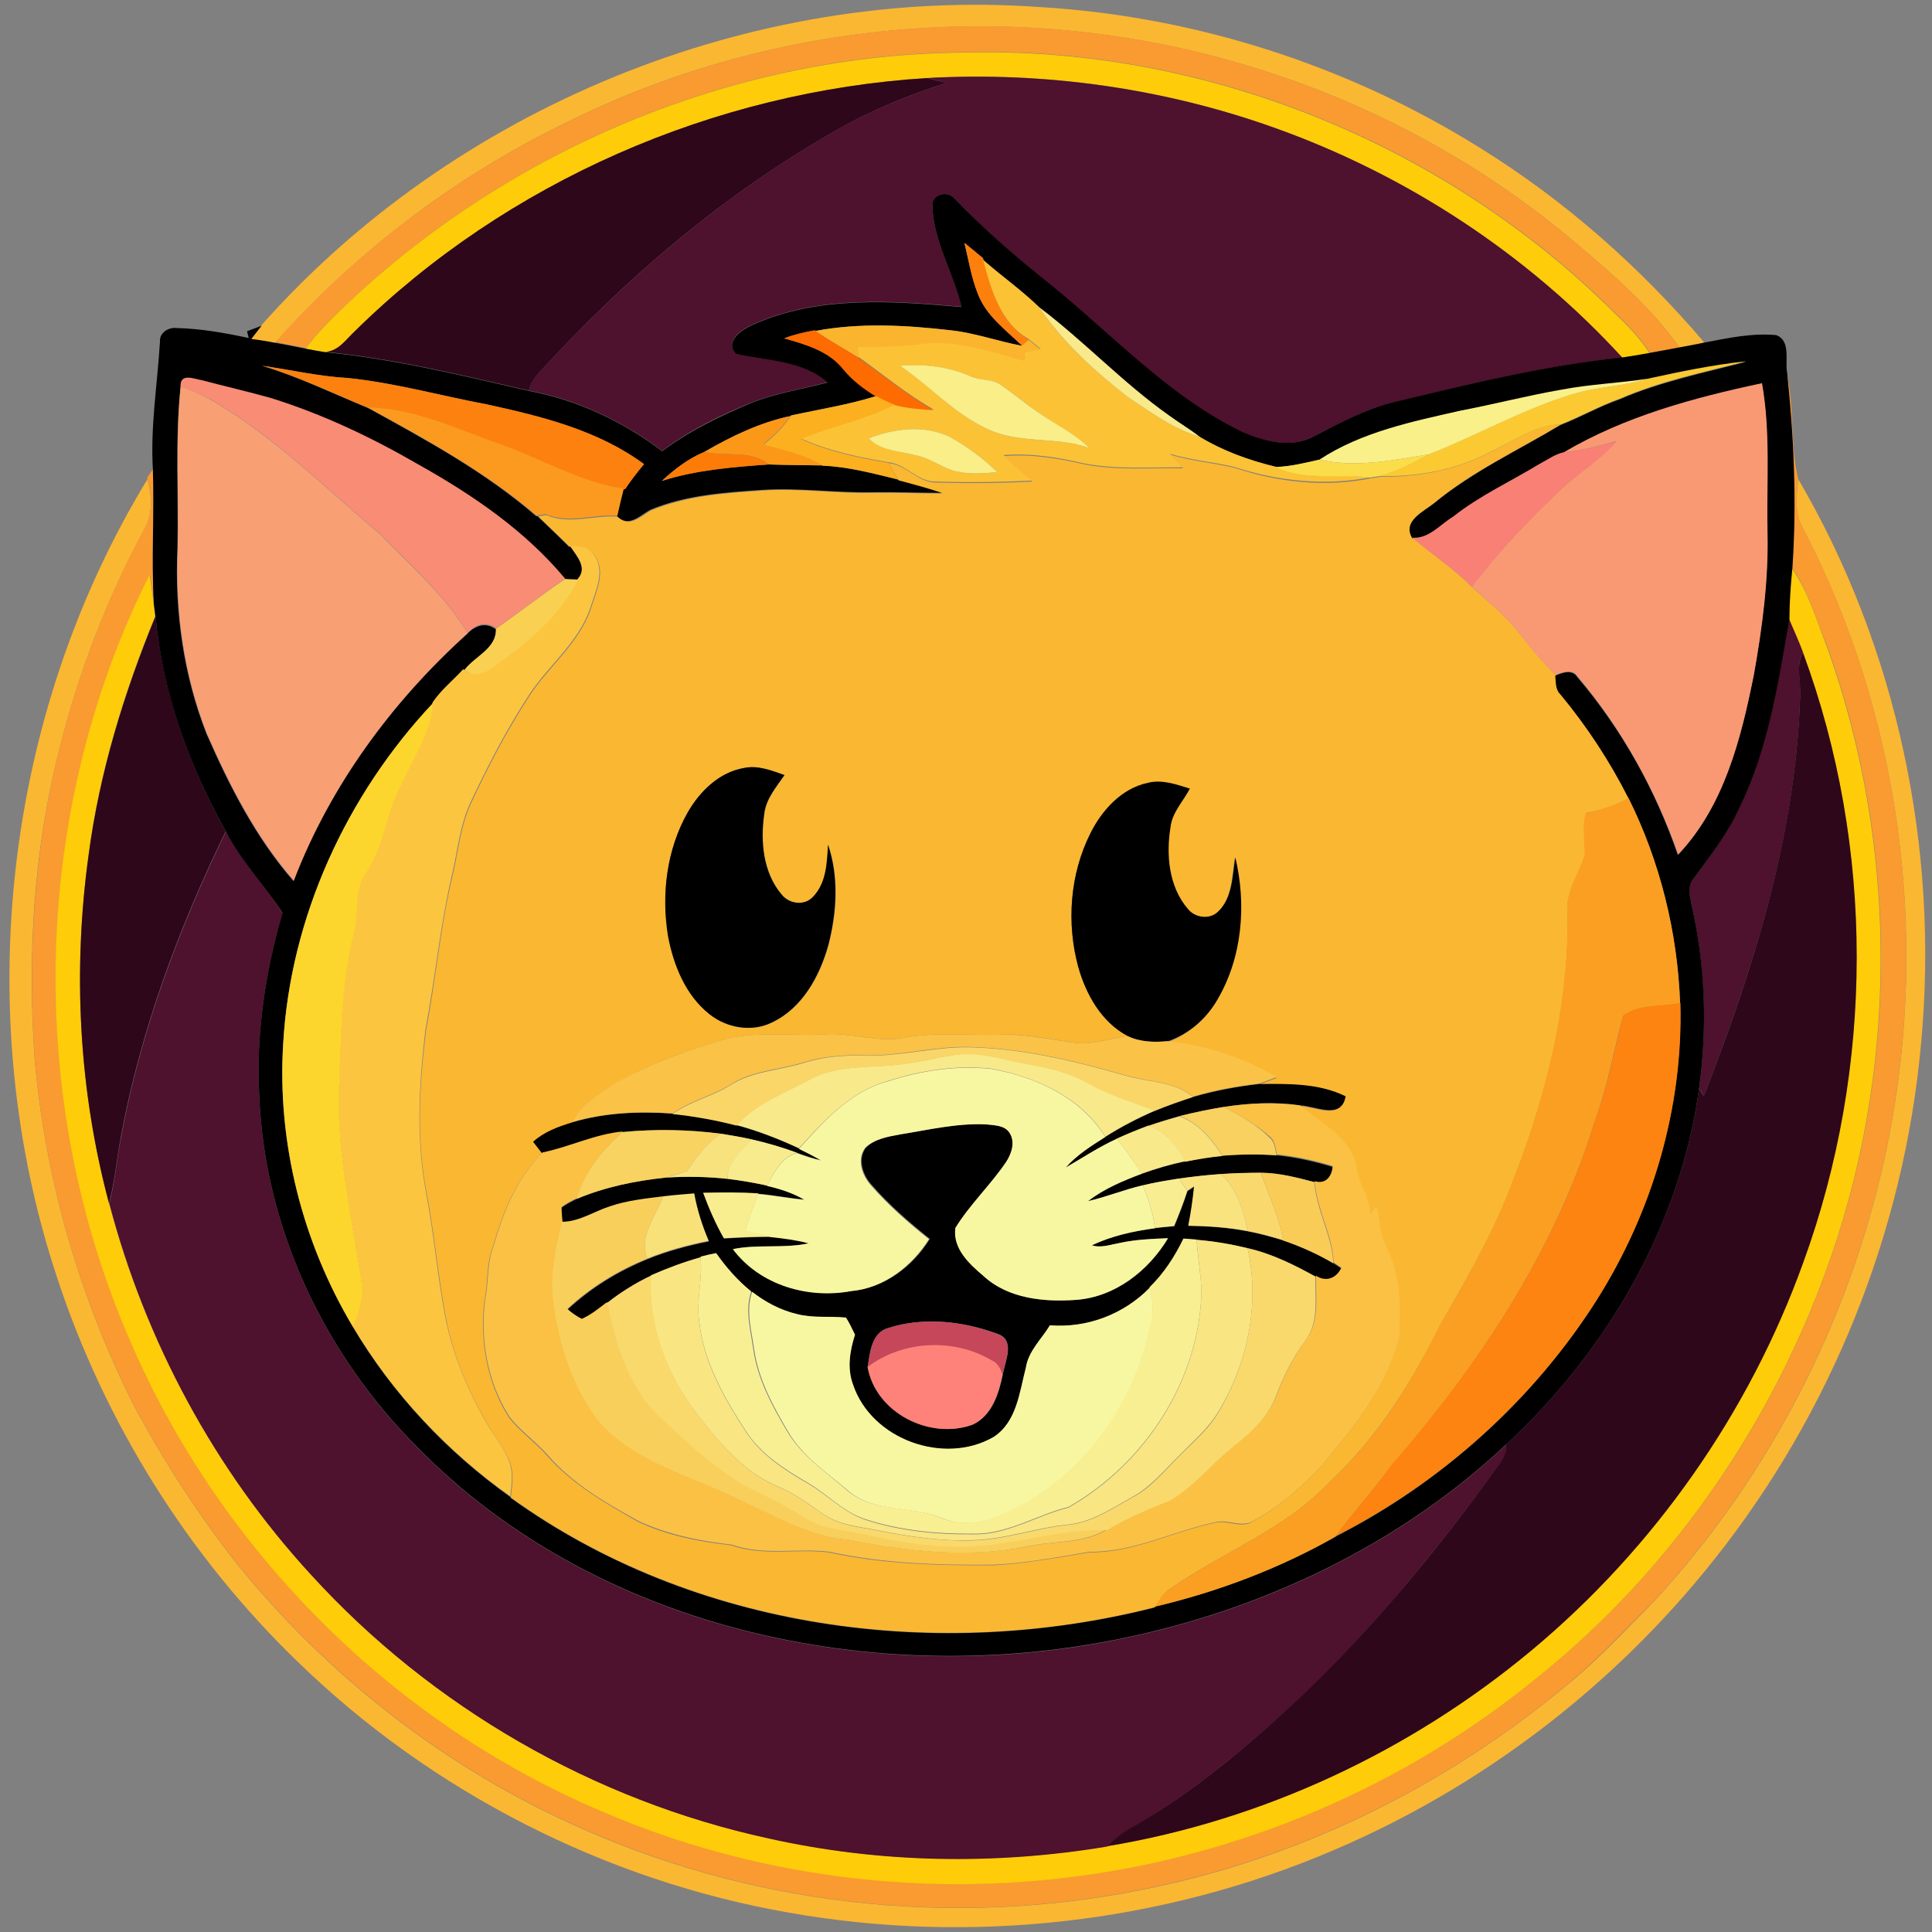 <?xml version="1.0" encoding="utf-8"?>
<!-- Generator: Adobe Illustrator 25.0.0, SVG Export Plug-In . SVG Version: 6.00 Build 0)  -->
<svg version="1.1" id="Layer_1" xmlns="http://www.w3.org/2000/svg" xmlns:xlink="http://www.w3.org/1999/xlink" x="0px" y="0px"
	 viewBox="0 0 599 599" style="enable-background:new 0 0 599 599;" xml:space="preserve">
<rect x="0" y="0" width="599" height="599" fill="#808080" stroke="none"/>
<style type="text/css">
	.st0{fill:#FAB732;}
	.st1{fill:#F99B30;}
	.st2{fill:#FECC08;}
	.st3{fill:#4E112E;}
	.st4{fill:#2F071A;}
	.st5{fill:#FD7F0C;}
	.st6{fill:#FBC235;}
	.st7{fill:#F8E98A;}
	.st8{fill:#FBB42D;}
	.st9{fill:#FE6B00;}
	.st10{fill:#FBC932;}
	.st11{fill:#FD810E;}
	.st12{fill:#F9EE88;}
	.st13{fill:#F88C75;}
	.st14{fill:#F9F089;}
	.st15{fill:#F89F74;}
	.st16{fill:#F89974;}
	.st17{fill:#FCB020;}
	.st18{fill:#FC9A1F;}
	.st19{fill:#FC9818;}
	.st20{fill:#F9EE87;}
	.st21{fill:#F88075;}
	.st22{fill:#FD7C08;}
	.st23{fill:#FBDD4C;}
	.st24{fill:#FBC53F;}
	.st25{fill:#FAD052;}
	.st26{fill:#FCD62D;}
	.st27{fill:#FB9F22;}
	.st28{fill:#FD8410;}
	.st29{fill:#FAC246;}
	.st30{fill:#F9D667;}
	.st31{fill:#F8F7A1;}
	.st32{fill:#FAC144;}
	.st33{fill:#F9D160;}
	.st34{fill:#F9E079;}
	.st35{fill:#F8EA8B;}
	.st36{fill:#F9D362;}
	.st37{fill:#F8E27D;}
	.st38{fill:#F8EB8D;}
	.st39{fill:#F9E37F;}
	.st40{fill:#F9D96E;}
	.st41{fill:#F9CC57;}
	.st42{fill:#F8EE91;}
	.st43{fill:#F9CF5C;}
	.st44{fill:#F9E17A;}
	.st45{fill:#F8ED8F;}
	.st46{fill:#F8EF93;}
	.st47{fill:#F9E581;}
	.st48{fill:#F9D96C;}
	.st49{fill:#C54759;}
	.st50{fill:#FE8279;}
</style>
<g>
	<path class="st0" d="M81,100.9C140.8,33.4,232.7-4.3,322.6,2.2c48.2,2.9,95.6,18.2,136.5,43.8c26.1,16.2,49.4,36.8,69.3,60.2
		c-2.6,0.5-5.1,1-7.7,1.5c-8.9-12.5-20.6-22.6-32.2-32.4c-29.5-25-64.3-43.7-101.3-54.8c-68.9-21-145.6-15-210.2,16.8
		c-34.7,16.6-66.1,40.2-91.7,69c-2.5-0.4-4.9-0.8-7.4-1.2C78.9,103.7,80,102.3,81,100.9z"/>
	<g>
		<path class="st0" d="M462.4,140c7-3.1,13.4-8.4,21.5-8.4c-13.1,7.9-27.2,14.4-39.1,24.2c-3.3,2.7-10.1,5.6-6.8,10.9
			c6,5.2,12.8,9.6,18.4,15.3c4.9,4.6,10.4,8.7,14.5,14.2c3.6,4.6,7.4,9,11.5,13.2c0.2,2-0.1,4.3,1.6,5.8
			c8.2,9.9,15.3,20.7,21.1,32.2c-4.1,2.4-8.7,3.7-13.3,4.7c-1.3,4.2-0.2,8.6-0.4,12.9c-1.6,5.7-5.6,10.7-5.4,16.9
			c0.8,30.2-7.1,60-18.3,87.8c-5.6,14.1-13.2,27.3-20.8,40.4c-8.9,18-19.7,35.5-34.6,49.3c-13.9,14.9-33.7,22-50.1,33.6
			c-1.8,1.3-2.8,3.2-3.9,5l-0.2,0.3c-67.2,17.1-142.8,7-199.7-34l0-0.2c0.4-3.5,1-7.3-0.3-10.7c-1.7-4.5-4.8-8.2-7.2-12.3
			c-6-10.3-10.7-21.6-12.8-33.4c-2.3-12.3-3.4-24.9-5.7-37.2c-3.4-16.8-2.4-34.1-0.3-51.1c3-15.7,4.4-31.8,8.1-47.4
			c1.9-7.8,2.5-16,6-23.3c5.1-10.9,10.6-21.5,17.1-31.6c6-10,16.3-17.3,20-28.7c1.6-5.1,4.7-11.4,1-16.3c-1.6-2.5-4.6-2.7-7.2-2.5
			h-0.4c-3.2-3.2-6.5-6.3-9.8-9.5c0.6-0.1,1.9-0.3,2.5-0.4c7.2,3.1,14.8-0.1,22.2,0.5c3.5,3.6,7-0.1,10.2-1.9
			c10.9-4.6,22.9-5.4,34.6-6.2c11.6-0.8,23.2,1,34.8,0.7c7-0.1,14.1,0.2,21.1,0.2c-4.4-1.5-8.9-2.7-13.5-3.9l-0.2-0.3
			c-1-1.7-2-3.4-3.1-5.2c5.7,0.5,9.3,6.3,15.1,6c9.9,0.3,19.7,0.2,29.5-0.3c-3-2.5-6-5.1-8.7-7.9c8.4-0.7,16.8,0.7,25,2.6
			c10,1.9,20.3,1,30.4,1.2c-1.3-1.4-2.5-2.8-3.8-4.2c6.6,2,13.4,2.5,20,4.1c13.4,4.5,28.1,6,42,3.2c0.8-0.1,2.3-0.4,3.1-0.5
			C439.8,148,451.9,145.6,462.4,140z M213.2,251.9c-6.5,11.5-8.2,25.4-6,38.3c1.6,9.1,5.4,18.3,12.8,24.2c5.3,4.4,13.1,5.7,19.4,2.6
			c9.4-4.4,14.8-14.3,17.5-24c2.6-10.1,3.3-21.1-0.1-31.1c-0.3,5.6-0.5,11.8-4.6,16.1c-2.7,3-7.6,2.2-9.9-0.8
			c-5.7-6.7-6.5-16.3-5.3-24.7c0.5-4.8,3.7-8.4,6.3-12.2c-4-1.4-8.2-3.1-12.5-2.2C223,239.4,217,245.3,213.2,251.9z M338.1,258.3
			c-6.4,12.7-7.5,27.8-3.8,41.5c2.4,8.6,7.2,17.2,15.3,21.4c-5.7,0.7-11.3,3-17.1,2c-7.5-1.1-14.9-2.8-22.5-2.4
			c-9.8,0.3-19.7-0.9-29.4,0.9c-8.4,1.7-16.6-1.7-25-1c-9.7,0.5-19.6-0.9-29.3,1.1c-12.4,3.5-24.8,7.8-36.1,14.4
			c-4.7,3.4-10.2,6.4-12.8,11.8c-4.3,1.4-8.7,2.9-12.1,6c0.7,0.9,2,2.6,2.7,3.5c-7.9,7.9-12.2,18.6-15.2,29.1
			c-2.1,5.3-1.4,11.1-2.6,16.6c-1.5,12.5,0.8,25.7,7.6,36.3c3.4,4.4,8.1,7.6,11.8,11.8c7.7,8.8,18.1,14.8,28.2,20.5
			c9.1,4.3,19,6.2,28.9,7.3c9.8,3.5,20.2,1,30.2,2.2c16.9,3.7,34.3,4.1,51.5,4c9.9-0.6,19.6-2.4,29.3-4c13.8,0.2,26.2-6.6,39.5-9.3
			c3.7-0.6,7.7,1.9,11.1-0.2c8.1-4.6,15.3-10.6,21.5-17.5c10-11.9,20.4-24.5,23.9-40.1c0.4-9.3,0.3-19.3-4.2-27.7
			c-1.9-3.9-2-8.3-2.8-12.4c-0.7,0.7-1.4,1.5-2.1,2.2c0-5.2-3.8-9.3-4.2-14.5c-1.8-9.1-11-13.5-17.6-18.9c4.8,0.1,12.9,4.6,14.2-2.8
			c-8.3-4.1-17.9-3.9-26.9-3.8c2-0.6,3.8-1.4,5.7-2.1c-10.4-5.9-21.9-9.9-33.8-11.1c6.4-2.3,11.8-7,15.2-12.8
			c7.8-13.1,9.1-29.4,5.6-44.2c-0.9,5.8-0.8,12.5-5.3,16.8c-2.6,2.6-7.2,2-9.4-0.8c-5.9-6.8-6.8-16.7-5.4-25.3c0.5-4.7,3.9-8.1,6-12
			c-4.2-1.4-8.6-3-13-1.8C347.8,244.5,341.7,251.2,338.1,258.3z"/>
	</g>
	<path class="st0" d="M45.7,148.6c1.4,5.1,1.8,10.8-1,15.6c-11.5,21.2-20.2,44-26.1,67.3c-8.2,31.8-10.2,64.8-7.8,97.5
		c3.3,36.8,13.8,72.9,30.3,106c9.3,17.5,20.1,34.3,32.4,49.9c27.5,34,62.8,61.8,102.6,80.1c55.3,25.7,118.8,33,178.5,20.8
		c48.4-9.6,93.9-32.1,131.6-63.7c9.5-7.7,17.7-16.7,26.3-25.3c37.1-40,62.6-90.5,73.1-144c12.5-63.6,3.4-131.4-26.6-189
		c-2.8-4.7-2-10.2-1.5-15.3c30.7,52.4,43.8,114.7,38.1,175.1c-5.2,58.1-27.9,114.4-64.2,160c-31.1,39.2-72,70.5-118.1,90.1
		C360.5,596.3,301.1,603,244.6,593c-56.8-9.9-110.5-37.3-151.9-77.4c-34.3-33-60.3-74.6-75.1-119.8C-9.3,314.4,1.2,221.7,45.7,148.6
		z"/>
</g>
<g>
	<path class="st1" d="M177,37.3C241.7,5.5,318.4-0.6,387.2,20.5c37,11.1,71.8,29.8,101.3,54.8c11.6,9.8,23.3,19.9,32.2,32.4
		c-3.1,0.6-6.2,1.1-9.2,1.7c-3-4.8-7-8.8-11.1-12.7c-52.7-52.4-127.1-82.5-201.5-80.5c-69.4,0.5-137.8,28.6-188.6,75.5
		c-5.4,5.1-11.1,10.2-15.5,16.2c-3.1-0.6-6.2-1.2-9.4-1.8C110.9,77.5,142.3,53.9,177,37.3z"/>
	<path class="st1" d="M554,115.8c2.4,10.7,0.9,22,3.5,32.6c-0.5,5.1-1.2,10.6,1.5,15.3c30,57.5,39.1,125.4,26.6,189
		c-10.5,53.5-36,104-73.1,144c-8.7,8.5-16.9,17.6-26.3,25.3c-37.7,31.7-83.3,54.1-131.6,63.7c-59.7,12.3-123.2,4.9-178.5-20.8
		c-39.8-18.3-75.1-46.1-102.6-80.1c-12.3-15.6-23.1-32.3-32.4-49.9c-16.5-33.1-27-69.1-30.3-106c-2.3-32.6-0.3-65.7,7.8-97.5
		c6-23.4,14.6-46.1,26.1-67.3c2.8-4.8,2.4-10.4,1-15.6l-0.1-0.3c0.4-0.7,1.3-2,1.8-2.7c0.4,13.9-0.5,27.7,0.3,41.6
		c-0.4-3-0.8-6-1.2-9c-36.8,73.2-38.8,162.8-6,237.8c27.9,65,81.6,118.5,146.9,145.9c46.2,19.8,97.9,26.5,147.7,19.7
		c51.1-7,100.3-28,140.4-60.5c41-32.5,72.3-76.8,90.3-125.9c23-62.1,23.1-132.2,0.8-194.5c-3.4-8.2-5.8-17-10.9-24.4
		C557,156.1,556.1,135.9,554,115.8z"/>
</g>
<g>
	<path class="st2" d="M110.2,91.8c50.9-47,119.3-75,188.6-75.5c74.4-2,148.8,28.1,201.5,80.5c4.1,3.9,8.1,7.9,11.1,12.7
		c-2.8,0.5-5.6,1-8.4,1.4c-29.5-32.2-67.1-56.8-108.2-71.4c-34.3-12.2-71.1-17.4-107.4-15.3c-65.9,4.1-130.3,32.1-177.4,78.5
		c-2.7,2.5-5,6.2-9.1,6.5c-2.1-0.3-4.1-0.7-6.2-1.1C99.2,102,104.8,96.9,110.2,91.8z"/>
	<path class="st2" d="M555.6,176.3c5.2,7.4,7.6,16.1,10.9,24.4c22.3,62.3,22.2,132.4-0.8,194.5c-18,49-49.3,93.4-90.3,125.9
		c-40.1,32.5-89.3,53.6-140.4,60.5c-49.8,6.8-101.5,0.1-147.7-19.7C122,534.5,68.4,480.9,40.4,415.9c-32.8-75.1-30.8-164.6,6-237.8
		c0.4,3,0.9,6,1.2,9c0.1,1,0.4,3,0.5,4c-9.7,23.7-17.3,48.3-20.6,73.7c-5,36-3.1,73.1,6.3,108.2c11.2,42.7,32.7,82.7,62.6,115.2
		c37.3,41,87.6,70,141.8,81.7c34.4,7.7,70.3,8.3,105,2.5c48.1-8,93.9-29.4,131.4-60.6c38.1-31.7,67.7-73.7,84.4-120.4
		c22-60.5,22.2-128.7-0.1-189.1c-1.3-3.5-2.8-6.9-4.3-10.3C554.7,186.7,555.1,181.5,555.6,176.3z"/>
</g>
<g>
	<path class="st3" d="M287.4,24.2c36.3-2,73.1,3.1,107.4,15.3c41.1,14.6,78.7,39.2,108.2,71.4c-23.4,2.4-46.3,7.9-69.1,13.4
		c-9.5,2-18,6.6-26.6,11c-7,3.8-15.3,1.6-22.2-1.2c-23-11-40.4-30.2-60-46.1C315,79.8,305,71.1,296,61.6c-2.3-2.8-7.3-1.3-6.9,2.6
		c0.4,10.9,6.6,20.4,9,30.9c-21.5-1.9-44.5-3.6-64.7,5.5c-3.4,1.4-8.9,5.1-5.2,9c9.6,2.2,20.5,2,28.4,8.9
		c-7.9,2.1-16.1,3.3-23.8,6.4c-9.7,3.9-19.2,8.6-27.5,14.9c-12.1-9.2-26.3-15.9-41.3-18.7c0.5-2.2,1.7-4.2,3.3-5.7
		c26.9-29.3,57.5-55.5,92.2-75.1c10.7-6.2,22.2-10.7,34-14.6C291.5,25.2,289.4,24.6,287.4,24.2z"/>
	<path class="st3" d="M539.2,250.4c9-18.3,12-38.6,15.5-58.5c1.4,3.4,3,6.8,4.3,10.3c-2.4,4.2-0.4,9.3-0.9,13.8
		c-1.3,42.9-14.4,84.3-29.9,123.9c-0.3-0.7-1-2-1.4-2.6c2.6-18.9,1.8-38.4-2.4-57c-0.5-2.7-1.4-5.7,0.7-7.9
		C530.1,265.3,535.6,258.5,539.2,250.4z"/>
	<path class="st3" d="M37.6,352.3c6.1-32.9,17.9-64.5,32.5-94.6c4.6,9.3,11.9,16.7,17.5,25.4c-5.4,18.5-8.3,37.8-7.2,57.1
		c1.7,40.9,20.5,80.4,49.5,109.1c26.9,27.4,62,46.1,99,55.8c40.4,10.6,83.3,11.1,123.9,1.9c42.2-9.5,82.5-29.3,114.1-59
		c0.4,2.8-1.3,5.1-2.9,7.2c-18.6,25.6-38.8,50.2-61.8,72c-15.9,14.6-32.5,28.6-51.2,39.4c-2.8,1.6-5.4,3.6-7.7,5.9
		c-34.7,5.8-70.6,5.2-105-2.5c-54.2-11.8-104.4-40.7-141.8-81.7c-29.9-32.5-51.4-72.5-62.6-115.2C35.7,366.3,36.2,359.2,37.6,352.3z
		"/>
</g>
<g>
	<path class="st4" d="M110,102.7c47.1-46.4,111.5-74.4,177.4-78.5c2,0.5,4.1,1,6.1,1.5c-11.7,3.8-23.3,8.4-34,14.6
		c-34.7,19.6-65.4,45.8-92.2,75.1c-1.6,1.6-2.8,3.5-3.3,5.7c-20.9-4.8-41.7-9.9-63.1-12C105,108.8,107.3,105.2,110,102.7z"/>
	<path class="st4" d="M48.2,191.1c2.3,23.5,10.3,46.1,21.8,66.6c-14.6,30-26.4,61.7-32.5,94.6c-1.3,6.9-1.9,14-3.7,20.8
		c-9.4-35.2-11.3-72.2-6.3-108.2C30.9,239.4,38.5,214.8,48.2,191.1z"/>
	<path class="st4" d="M558.1,216.1c0.4-4.6-1.5-9.6,0.9-13.8c22.3,60.4,22.1,128.7,0.1,189.1c-16.8,46.7-46.3,88.7-84.4,120.4
		c-37.5,31.2-83.2,52.6-131.4,60.6c2.3-2.3,4.8-4.3,7.7-5.9c18.8-10.7,35.4-24.8,51.2-39.4c23-21.8,43.3-46.3,61.8-72
		c1.6-2.1,3.2-4.4,2.9-7.2c31.3-28.9,54.1-68,59.9-110.6c0.3,0.7,1,2,1.4,2.6C543.7,300.4,556.7,259,558.1,216.1z"/>
</g>
<g>
	<g>
		<path d="M289.1,64.2c-0.5-3.9,4.6-5.4,6.9-2.6c9.1,9.5,19,18.1,29.3,26.3c19.6,15.8,37,35,60,46.1c6.9,2.9,15.2,5.1,22.2,1.2
			c8.5-4.4,17.1-9,26.6-11c22.8-5.5,45.7-11,69.1-13.4c2.8-0.4,5.6-0.9,8.4-1.4c3.1-0.6,6.2-1.1,9.2-1.7c2.6-0.5,5.1-0.9,7.7-1.5
			c7.3-1.4,14.7-3,22.2-2.3c4.7,1.8,2.6,8,3.4,11.8c2.1,20.1,3,40.3,1.6,60.5c-0.5,5.2-0.9,10.4-0.9,15.7
			c-3.5,19.9-6.5,40.2-15.5,58.5c-3.6,8.1-9.1,14.9-14.2,22c-2,2.2-1.2,5.3-0.7,7.9c4.3,18.6,5,38.1,2.4,57
			c-5.8,42.6-28.6,81.7-59.9,110.6c-31.6,29.7-71.9,49.5-114.1,59c-40.7,9.2-83.6,8.7-123.9-1.9c-37-9.7-72.1-28.4-99-55.8
			c-29-28.7-47.8-68.1-49.5-109.1c-1.1-19.3,1.8-38.6,7.2-57.1C82,274.5,74.7,267,70,257.7c-11.5-20.5-19.6-43.1-21.8-66.6
			c-0.1-1-0.4-3-0.5-4c-0.8-13.8,0.2-27.7-0.3-41.6c-0.8-13.3,1.4-26.4,2.2-39.6c-0.2-2.8,2.7-4.5,5.2-4.2
			c7.5,0.2,14.9,1.5,22.3,3.1l-0.5-2.1c1.5-0.6,3-1.1,4.5-1.7c-1.1,1.4-2.1,2.7-3.2,4.1c2.5,0.3,5,0.7,7.4,1.2
			c3.1,0.5,6.3,1.2,9.4,1.8c2.1,0.4,4.1,0.8,6.2,1.1c21.4,2.1,42.2,7.2,63.1,12c15,2.8,29.2,9.5,41.3,18.7
			c8.4-6.3,17.9-10.9,27.5-14.9c7.6-3.1,15.8-4.3,23.8-6.4c-7.8-6.9-18.8-6.7-28.4-8.9c-3.7-3.9,1.9-7.6,5.2-9
			c20.2-9.1,43.2-7.4,64.7-5.5C295.7,84.7,289.5,75.1,289.1,64.2z M299,75.3c1.3,5.2,2.1,10.6,4.1,15.6c2.5,6.9,8.7,11.3,13.8,16.3
			c-7.4-1.3-14.6-4-22.1-4.8c-13.9-1.6-28.1-2.4-41.9,0.2l-0.2-0.2c-3.2,0.6-6.5,1.3-9.5,2.5c6.6,1.9,13.8,3.9,18.4,9.5
			c2.9,3.3,6.4,6.1,10.1,8.4c-8.6,2.7-17.6,4.1-26.4,6L245,129c-9.4,2-18.3,6.3-26.6,11.1c-4.9,2-9.3,5.4-13.2,9
			c10.7-3.4,22-4.3,33.1-5.1c5.5,0.2,11.1,0.2,16.6,0.3c8,0.4,15.7,2.5,23.4,4.3l0.2,0.3c4.5,1.2,9,2.4,13.5,3.9
			c-7,0-14.1-0.3-21.1-0.2c-11.6,0.3-23.2-1.5-34.8-0.7c-11.7,0.8-23.7,1.6-34.6,6.2c-3.2,1.8-6.7,5.6-10.2,1.9
			c0.6-2.8,1.3-5.6,2-8.4l0.4,0.1c1.8-2.7,3.8-5.3,5.9-7.8c-14.2-10.4-31.7-14.8-48.6-18.5c-14.4-2.7-28.6-6.7-43.2-8.2
			c-9-0.5-17.7-2.6-26.6-3.8c11.3,3.4,21.9,8.6,32.7,13c18.2,10,36.6,20,52.4,33.7l0.3-0.1c3.3,3.2,6.6,6.3,9.8,9.5h0.4
			c2.1,3.1,5.4,6.6,2.4,10.3c-1,0-3-0.1-4-0.2c-12.4-14.9-28.7-26-45.5-35.4c-14.4-8.5-29.7-15.6-45.7-20.6
			c-7.1-2-14.2-3.7-21.3-5.5c-2.6-0.4-6.9-2.4-6.7,1.9c-1.8,16.7-0.6,33.5-1,50.3c-0.9,19.4,1.9,39.1,9,57.2
			c7.1,16.2,15.3,32.3,27,45.7c11.3-29.5,30.5-55.6,53.9-76.7c2.5-2.6,5.7-3.7,8.8-1.4c0.2,6.2-6.6,8.5-9.8,12.8l-0.2-0.1
			c-3.1,3.5-7,6.4-9.5,10.3c-26.8,28.5-44.2,66.3-46.4,105.6c-1.9,30.5,5.9,61.4,21.6,87.7c12.3,20.8,29.2,38.8,48.9,52.8l0,0.2
			c56.9,41,132.5,51.1,199.7,34l0.2-0.3c19.5-4.6,38.5-11.8,55.9-21.7c32.8-16.7,61.3-42.3,81-73.4c17.2-27.3,26.7-59.6,25.8-91.9
			c-0.8-22-6.2-43.8-16-63.6c-5.8-11.5-12.9-22.3-21.1-32.2c-1.6-1.5-1.4-3.8-1.6-5.8c2.1-0.9,5.2-2.1,6.8,0.4
			c13.8,16.2,24.3,35.1,31.2,55.2c14.3-15.1,19.6-36,23.5-55.8c2.6-14.6,4.6-29.5,4.2-44.4c-0.3-15.3,1-30.7-1.7-45.9
			c-21.2,4.5-42.6,10.3-61.4,21.4c-2.8,0.6-5.2,2.3-7.6,3.7c-8.9,5.4-18.5,9.8-26.7,16.3c-4.1,2.4-7.5,6.9-12.6,6.5
			c-3.3-5.3,3.5-8.2,6.8-10.9c11.9-9.8,25.9-16.3,39.1-24.2c6.2-2.4,12.1-5.8,18.4-8c12.5-5.4,26-8.2,39.2-11.6
			c-10.3,1.1-20.4,3.2-30.5,5.4c-8.9,1.5-17.9,1.7-26.7,3.4c-10.5,1.7-20.8,4.5-31.3,6.4c-15.1,3.4-30.7,6.6-43.8,15.2
			c-4.4,1-8.9,2-13.4,2.2c-8.3-2-16.3-4.9-23.6-9.3c-3.1-2.4-6.4-4.4-9.5-6.6c-14.3-10.1-26.3-23-40.2-33.5
			c-5.5-5.3-11.7-9.7-17.4-14.7l-0.2-0.7C302.7,78.4,300.9,76.8,299,75.3z"/>
	</g>
	<path d="M213.2,251.9c3.8-6.6,9.8-12.5,17.5-13.8c4.3-0.9,8.5,0.8,12.5,2.2c-2.6,3.8-5.8,7.4-6.3,12.2c-1.2,8.4-0.3,18,5.3,24.7
		c2.3,3.1,7.2,3.8,9.9,0.8c4.1-4.3,4.3-10.5,4.6-16.1c3.4,10,2.7,21,0.1,31.1c-2.7,9.6-8,19.5-17.5,24c-6.3,3.1-14,1.7-19.4-2.6
		c-7.4-5.9-11.1-15.2-12.8-24.2C205,277.2,206.7,263.4,213.2,251.9z"/>
	<path d="M338.1,258.3c3.6-7.2,9.7-13.9,17.8-15.6c4.4-1.1,8.8,0.5,13,1.8c-2.1,4-5.5,7.4-6,12c-1.4,8.6-0.5,18.5,5.4,25.3
		c2.2,2.8,6.8,3.4,9.4,0.8c4.5-4.3,4.4-11.1,5.3-16.8c3.5,14.7,2.2,31-5.6,44.2c-3.4,5.9-8.8,10.5-15.2,12.8
		c-4.3,0.4-8.7,0.3-12.6-1.6c-8.1-4.3-12.9-12.9-15.3-21.4C330.6,286.2,331.7,271,338.1,258.3z"/>
	<path d="M370,340.1c6.6-1.9,13.4-3.2,20.3-4c9.1-0.1,18.6-0.3,26.9,3.8c-1.3,7.5-9.4,2.9-14.2,2.8c-7.8-1.1-15.8-0.7-23.6,0.5
		c-4.6,0.8-9.1,1.7-13.6,2.8c-3.3,0.9-6.5,1.9-9.7,3c-3.3,1.2-6.6,2.6-9.9,4.1c-5.5,2.5-10.6,5.9-15.8,8.9c3.5-3.9,7.9-6.7,12.3-9.5
		c4.9-3.1,10.1-5.8,15.4-8.1C362,342.8,366,341.4,370,340.1z"/>
	<path d="M177.4,348c10.1-3,20.8-3.5,31.2-2.7c6.7,0.7,13.4,1.9,19.9,3.6c6.6,1.8,13.1,4.3,19.3,7.2c2.3,1.1,4.6,2.3,6.9,3.6
		c-2.6-0.5-5.1-1.4-7.6-2.3c-4.7-1.7-9.5-3.1-14.3-4.2c-3.1-0.7-6.2-1.2-9.3-1.7c-10.1-1.3-20.4-1.5-30.6-0.5
		c-8.7,0.8-16.5,4.7-24.9,6.5c-0.7-0.9-2-2.6-2.7-3.5C168.7,350.9,173.1,349.3,177.4,348z"/>
	<g>
		<path d="M279.2,351.7c8.8-1.4,17.6-3.6,26.6-3.1c2.5,0.3,5.6,0.3,7.2,2.5c1.9,2.9,0.7,6.6-1,9.2c-4.9,7.1-11.2,13.1-15.7,20.4
			c-0.9,6.4,4.3,11.1,8.7,14.9c7.6,7.1,18.8,8.2,28.8,7.4c12-0.9,22.4-9,28.4-19.1c-5.1,0.2-10.2,0.4-15.1,1.5
			c-2.8,0.5-5.6,1.6-8.5,0.7c6.1-3,12.9-4.4,19.6-5.3c2-0.3,3.9-0.4,5.9-0.6c1.5-3.6,2.9-7.2,4.1-10.9c0.5-0.3,1.6-1,2.1-1.4
			c-0.4,4.1-1,8.2-1.8,12.2c6.2,0.1,12.4,0.5,18.5,1.7c3.7,0.7,7.3,1.7,10.9,2.8c5.4,1.9,10.7,4.2,15.6,7.1c0.6,0.4,1.8,1.2,2.4,1.6
			c-1.6,3.3-4.8,4.5-7.9,2.5c-6.7-3.6-13.6-7.1-21-8.8c-5.2-1.2-10.5-2.1-15.8-2.6c-1-0.1-3.1-0.2-4.1-0.3
			c-2.7,5.5-6.1,10.7-10.5,15.1c-8,8.3-19.5,12.7-31,11.7c-2.6,4.3-6.7,8-7.6,13.2c-2,7.6-2.8,16.8-10,21.5
			c-15.4,8.9-37.9,0.8-43.6-16.2c-1.9-5-1-10.5,0.6-15.5c-0.9-1.8-1.8-3.6-2.8-5.3c-5-0.6-10.2,0.2-15.2-1.1
			c-5.1-1.2-9.8-3.8-13.9-6.9c-4.2-3.4-7.8-7.4-10.9-11.9c-1.6,0.4-3.2,0.7-4.8,1.1c-5.3,1.5-10.4,3.4-15.4,5.6
			c-4.9,2.3-9.5,5.2-13.7,8.5c-2.5,1.9-4.9,3.9-7.8,5.2c-1.7-0.8-3.2-1.9-4.5-3.1c7.2-6.7,15.7-11.9,24.8-15.6
			c6.1-2.5,12.6-4.2,19-5.5c-2-4.7-3.6-9.7-4.5-14.7c-3.2,0.3-6.4,0.5-9.6,0.9c-5.5,0.7-11.2,1.3-16.5,3.1c-5,1.6-9.5,4.7-14.9,4.9
			c-0.2-1.5-0.3-3.1-0.3-4.6c1.5-1.1,3.2-2,4.9-2.8c8.8-3.7,18.1-5.6,27.6-6.6c6.4-0.4,12.9-0.3,19.2,0.4c4.1,0.5,8.2,1.2,12.3,2.1
			c4,0.9,8,2.2,11.6,4.3c-4.8-0.4-9.6-1.4-14.4-1.8c-5.7-0.4-11.4-0.3-17.1-0.2c1.8,4.9,3.9,9.6,6.5,14.1c5-0.3,10-0.5,15-0.5
			c3.8,0.4,7.7,0.9,11.4,1.9c-7.7,1.7-15.7,0.3-23.5,1.8c8.4,11.2,23.2,15.5,36.7,13c10.1-0.9,18.9-7.6,24.1-16.1
			c-6.4-5.1-12.6-10.5-18-16.7c-2.8-3-4.5-8-1.8-11.6C271.2,353.1,275.4,352.4,279.2,351.7z M275.5,411.7c-5.3,1.4-5.8,7.6-6.5,12.1
			c2.5,14.3,19.3,22.7,32.6,17.9c5.9-2.7,8.1-9.5,9.3-15.4c0.7-4.2,4.1-10.9-1.7-12.8C298.6,409.6,286.4,408.2,275.5,411.7z"/>
	</g>
	<path d="M367.5,360.1c3.8-0.8,7.7-1.4,11.6-1.8c5.6-0.5,11.2-0.5,16.8-0.1c5.9,0.6,11.6,1.9,17.3,3.6c-0.2,3.1-2.1,5.8-5.6,4.7
		c-5.5-1.4-11-2.8-16.6-2.9c-4.1,0-8.3,0.2-12.4,0.4c-4.3,0.3-8.7,0.8-13,1.4c-3.8,0.5-7.5,1.2-11.2,2.1c-5.8,1.3-11.3,3.6-17,4.9
		c5-3.8,10.8-6.3,16.7-8.5C358.4,362.4,362.9,361,367.5,360.1z"/>
</g>
<g>
	<path class="st5" d="M299,75.3c1.9,1.5,3.8,3.1,5.7,4.7l0.2,0.7c2.5,9.2,5.4,19.4,14.2,24.7c-0.5,0.4-1.6,1.4-2.2,1.8
		c-5.1-4.9-11.3-9.4-13.8-16.3C301.1,85.9,300.3,80.5,299,75.3z"/>
</g>
<g>
	<g>
		<path class="st6" d="M304.8,80.6c5.7,5,12,9.4,17.4,14.7c7.3,11,17.3,19.9,27.6,27.9c7,4.6,13.9,9.8,22.1,12.2
			c7.3,4.4,15.3,7.3,23.6,9.3c9.1,4.5,19.6,2,29.3,3.3c-13.9,2.7-28.6,1.2-42-3.2c-6.6-1.6-13.5-2.1-20-4.1c1.2,1.4,2.5,2.8,3.8,4.2
			c-10.1-0.1-20.4,0.7-30.4-1.2c-8.2-1.9-16.6-3.3-25-2.6c2.7,2.8,5.7,5.4,8.7,7.9c-9.8,0.5-19.7,0.6-29.5,0.3
			c-5.8,0.3-9.4-5.5-15.1-6c-9.2-1.6-18.5-3.5-27.1-7.4c9.6-3.9,19.8-5.9,29.1-10.6c4,1,8,1.3,12.1,1.6
			c-8.3-4.7-15.6-10.8-23.3-16.3c-0.1-0.8-0.2-2.5-0.3-3.3c6.5-0.1,13-0.2,19.5-0.9c11-1.5,21.7,2.4,32.2,5.2c0.1-0.7,0.2-2,0.2-2.6
			c1.6-0.3,3.2-0.6,4.9-0.9c-1.2-1-2.5-2-3.7-3C310.2,100.1,307.3,89.9,304.8,80.6z M279,113.4c9.2,6.1,16.7,14.7,26.7,19.4
			c10,5.1,21.7,2.3,32.2,6.2c-4.8-4.6-10.9-7.4-16.2-11.3c-3.9-2.6-7.5-5.7-11.3-8.3c-2.8-2.1-6.6-1.3-9.6-2.8
			C294,113.6,286.4,112.9,279,113.4z M269.3,135.9c3.7,3.8,9.4,3.9,14.3,5.2c4.2,0.7,7.6,3.3,11.5,4.7c4.6,1.4,9.4,1,14.1,0.6
			c-4.3-4.3-9.3-7.9-14.6-10.9C286.6,131.6,277.3,132.8,269.3,135.9z"/>
	</g>
</g>
<g>
	<path class="st7" d="M322.2,95.3c13.9,10.5,25.9,23.4,40.2,33.5c3.1,2.3,6.5,4.3,9.5,6.6c-8.2-2.4-15.1-7.6-22.1-12.2
		C339.5,115.2,329.6,106.3,322.2,95.3z"/>
	<path class="st7" d="M277.9,330.1c6.2-0.6,12.2-2.2,18.3-3.1c7.7-1.2,15.1,1.6,22.6,2.9c6.6,1.1,13.1,2.8,19,6.1
		c6.4,3.6,13.5,5.6,20.3,8.3c-5.3,2.3-10.5,5-15.4,8.1c-7.6-12.3-21.7-18.6-35.5-21.1c-10.7-1.1-21.5,0.5-31.7,3.8
		c-11.6,3.1-20,12.3-27.8,20.9c-6.2-2.9-12.6-5.4-19.3-7.2c6.2-6.9,15-10,22.9-14.3C259.5,330.1,269.1,331.1,277.9,330.1z"/>
</g>
<g>
	<path class="st8" d="M252.8,102.6c13.8-2.6,28-1.8,41.9-0.2c7.5,0.8,14.7,3.4,22.1,4.8c0.5-0.4,1.6-1.4,2.2-1.8c1.2,1,2.4,2,3.7,3
		c-1.6,0.3-3.2,0.6-4.9,0.9c-0.1,0.6-0.2,1.9-0.2,2.6c-10.5-2.8-21.2-6.7-32.2-5.2c-6.5,0.8-13,0.9-19.5,0.9
		c0.1,0.8,0.2,2.5,0.3,3.3C261.7,108.1,257.1,105.6,252.8,102.6z"/>
</g>
<g>
	<path class="st9" d="M243.1,104.9c3.1-1.2,6.3-1.9,9.5-2.5l0.2,0.2c4.3,3,8.9,5.5,13.3,8.3c7.7,5.5,15.1,11.5,23.3,16.3
		c-4.1-0.3-8.2-0.6-12.1-1.6c-2-0.8-3.9-1.7-5.8-2.7c-3.8-2.3-7.3-5-10.1-8.4C256.9,108.8,249.7,106.8,243.1,104.9z"/>
</g>
<g>
	<path class="st10" d="M510.9,117.4c10.1-2.2,20.2-4.3,30.5-5.4c-13.2,3.4-26.6,6.1-39.2,11.6c-6.3,2.2-12.2,5.6-18.4,8
		c-8,0.1-14.5,5.3-21.5,8.4c-10.5,5.6-22.6,7.9-34.4,7.6c5.2-1.7,10.2-4,14.9-6.7c14.8-5.8,28.8-13.8,44-18.5
		C494.7,119.9,503,119.9,510.9,117.4z"/>
</g>
<g>
	<path class="st11" d="M81.3,113.4c8.9,1.3,17.6,3.3,26.6,3.8c14.6,1.5,28.8,5.5,43.2,8.2c17,3.7,34.4,8,48.6,18.5
		c-2.1,2.5-4.1,5.1-5.9,7.8l-0.4-0.1c-14.1-2.1-26.3-9.8-39.7-14.3c-12.9-4.6-25.8-10.8-39.7-10.9
		C103.2,121.9,92.5,116.7,81.3,113.4z"/>
</g>
<g>
	<path class="st12" d="M279,113.4c7.4-0.6,15,0.2,21.8,3.2c3.1,1.5,6.8,0.7,9.6,2.8c3.9,2.7,7.4,5.7,11.3,8.3
		c5.3,3.8,11.4,6.6,16.2,11.3c-10.4-3.9-22.1-1.1-32.2-6.2C295.7,128.1,288.2,119.6,279,113.4z"/>
</g>
<g>
	<path class="st13" d="M56,119.8c-0.2-4.3,4.2-2.3,6.7-1.9c7.1,1.9,14.2,3.5,21.3,5.5c16,5,31.2,12.2,45.7,20.6
		c16.8,9.4,33.1,20.5,45.5,35.4c-7.2,5-14.1,10.4-21.4,15.4c-3.1-2.3-6.3-1.2-8.8,1.4c-7.1-11.7-17.5-20.9-27.1-30.6
		c-17.2-14.5-33.2-30.6-52.8-41.9C62.2,122.3,59.1,121.1,56,119.8z"/>
</g>
<g>
	<path class="st14" d="M484.2,120.8c8.8-1.7,17.8-2,26.7-3.4c-7.8,2.5-16.2,2.5-24,5c-15.2,4.7-29.2,12.7-44,18.5
		c-11.2,1.8-22.6,4.2-33.8,1.6c13.1-8.6,28.8-11.8,43.8-15.2C463.4,125.3,473.7,122.6,484.2,120.8z"/>
</g>
<g>
	<path class="st15" d="M56,119.8c3.1,1.2,6.2,2.5,9.1,4c19.6,11.3,35.6,27.4,52.8,41.9c9.5,9.7,20,18.9,27.1,30.6
		c-23.4,21.1-42.6,47.2-53.9,76.7c-11.7-13.4-19.9-29.5-27-45.7c-7.1-18.1-9.8-37.8-9-57.2C55.5,153.4,54.3,136.6,56,119.8z"/>
</g>
<g>
	<path class="st16" d="M484.9,140.2c18.8-11.1,40.2-16.9,61.4-21.4c2.7,15.2,1.4,30.6,1.7,45.9c0.4,14.9-1.6,29.8-4.2,44.4
		c-4,19.8-9.2,40.8-23.5,55.8c-7-20.1-17.5-39-31.2-55.2c-1.6-2.5-4.7-1.3-6.8-0.4c-4.1-4.2-8-8.5-11.5-13.2
		c-4.1-5.4-9.5-9.5-14.5-14.2c8.7-11.4,18.6-21.8,29.1-31.5c5.2-4.6,11.1-8.3,15.7-13.6C495.8,138.2,490.4,139.7,484.9,140.2z"/>
</g>
<g>
	<path class="st17" d="M271.6,122.8c1.9,1,3.8,1.9,5.8,2.7c-9.3,4.7-19.5,6.7-29.1,10.6c8.5,3.9,17.8,5.8,27.1,7.4
		c1,1.7,2,3.4,3.1,5.2c-7.7-1.9-15.4-4-23.4-4.3c-5.6-3.4-12.2-4.6-18.4-6.5c3.2-2.6,6.1-5.4,8.4-8.8l0.2-0.3
		C254,126.9,263,125.5,271.6,122.8z"/>
</g>
<g>
	<path class="st18" d="M114,126.3c13.9,0.2,26.8,6.3,39.7,10.9c13.4,4.5,25.6,12.2,39.7,14.3c-0.7,2.8-1.4,5.6-2,8.4
		c-7.4-0.6-15,2.6-22.2-0.5c-0.6,0.1-1.9,0.3-2.5,0.4l-0.3,0.1C150.6,146.3,132.2,136.3,114,126.3z"/>
</g>
<g>
	<path class="st19" d="M218.4,140.1c8.3-4.8,17.1-9.1,26.6-11.1c-2.3,3.4-5.3,6.2-8.4,8.8c6.2,1.8,12.8,3,18.4,6.5
		c-5.5-0.1-11.1-0.1-16.6-0.3C232.7,139.3,225,141.7,218.4,140.1z"/>
</g>
<g>
	<path class="st20" d="M269.3,135.9c8-3.1,17.3-4.3,25.3-0.4c5.3,3,10.3,6.6,14.6,10.9c-4.7,0.4-9.5,0.8-14.1-0.6
		c-3.9-1.4-7.4-4-11.5-4.7C278.7,139.8,273,139.8,269.3,135.9z"/>
</g>
<g>
	<path class="st21" d="M484.9,140.2c5.5-0.5,10.9-2,16.2-3.3c-4.5,5.3-10.5,9-15.7,13.6c-10.5,9.7-20.4,20.1-29.1,31.5
		c-5.6-5.8-12.4-10.1-18.4-15.3c5.1,0.4,8.6-4.1,12.6-6.5c8.2-6.5,17.8-10.9,26.7-16.3C479.7,142.6,482.1,140.8,484.9,140.2z"/>
</g>
<g>
	<path class="st22" d="M205.2,149.1c3.9-3.6,8.3-7,13.2-9c6.6,1.7,14.3-0.8,19.9,3.9C227.2,144.8,215.9,145.7,205.2,149.1z"/>
</g>
<g>
	<path class="st23" d="M409,142.5c11.2,2.6,22.7,0.2,33.8-1.6c-4.7,2.8-9.7,5.1-14.9,6.7c-0.8,0.1-2.3,0.3-3.1,0.5
		c-9.7-1.4-20.2,1.2-29.3-3.3C400.2,144.6,404.6,143.5,409,142.5z"/>
</g>
<g>
	<path class="st24" d="M176.9,169.4c2.6-0.2,5.7,0.1,7.2,2.5c3.7,4.9,0.6,11.2-1,16.3c-3.7,11.4-14,18.7-20,28.7
		c-6.5,10.1-12,20.8-17.1,31.6c-3.5,7.3-4.1,15.5-6,23.3c-3.6,15.6-5.1,31.6-8.1,47.4c-2,16.9-3,34.2,0.3,51.1
		c2.3,12.3,3.4,24.9,5.7,37.2c2.2,11.8,6.8,23,12.8,33.4c2.4,4.1,5.6,7.8,7.2,12.3c1.3,3.4,0.7,7.2,0.3,10.7
		c-19.7-14-36.6-32-48.9-52.8c1.7-4.4,3.5-9.1,2.7-13.9c-2.9-19.1-7.2-38.1-7.1-57.5c0.9-17,0.5-34.3,4.8-51c1.7-6-0.2-13,3.7-18.3
		c5.6-8.5,6.1-19.2,11.2-27.9c3.6-8,8.9-15.7,9.5-24.7c2.6-3.9,6.4-6.9,9.5-10.3l0.2,0.1c4.4,3.5,8.5-0.8,12.1-3.2
		c9.2-6.7,17.9-14.5,23.1-24.8C182.3,176.1,179,172.5,176.9,169.4z"/>
</g>
<g>
	<path class="st25" d="M153.8,194.9c7.2-5,14.1-10.4,21.4-15.4c1,0.1,3,0.1,4,0.2c-5.1,10.3-13.9,18.2-23.1,24.8
		c-3.6,2.5-7.7,6.8-12.1,3.2C147.2,203.4,154,201.1,153.8,194.9z"/>
</g>
<g>
	<path class="st26" d="M87.8,323.6c2.2-39.2,19.6-77.1,46.4-105.6c-0.6,9-5.9,16.7-9.5,24.7c-5,8.8-5.5,19.4-11.2,27.9
		c-3.9,5.3-2,12.3-3.7,18.3c-4.3,16.7-3.9,33.9-4.8,51c-0.1,19.4,4.2,38.4,7.1,57.5c0.9,4.8-1,9.5-2.7,13.9
		C93.7,385,85.9,354.1,87.8,323.6z"/>
</g>
<g>
	<path class="st27" d="M504.9,247.4c9.8,19.7,15.2,41.6,16,63.6c-5.8,1.3-12.6,0.2-17.6,3.9c-3.1,10.9-4.9,22.2-8.9,32.9
		c-12.3,40-35.9,75.5-63.2,106.8c-5.4,7.5-11.7,14.2-17.1,21.8c-17.4,9.9-36.5,17.1-55.9,21.7c1.1-1.8,2.1-3.8,3.9-5
		c16.4-11.6,36.1-18.7,50.1-33.6c14.9-13.7,25.7-31.2,34.6-49.3c7.7-13.1,15.2-26.3,20.8-40.4c11.2-27.8,19.1-57.6,18.3-87.8
		c-0.2-6.2,3.7-11.2,5.4-16.9c0.1-4.3-0.9-8.7,0.4-12.9C496.2,251,500.8,249.8,504.9,247.4z"/>
</g>
<g>
	<path class="st28" d="M503.4,314.8c5-3.6,11.8-2.6,17.6-3.9c0.9,32.3-8.6,64.6-25.8,91.9c-19.7,31.1-48.2,56.7-81,73.4
		c5.4-7.5,11.7-14.2,17.1-21.8c27.3-31.3,51-66.8,63.2-106.8C498.5,337,500.3,325.7,503.4,314.8z"/>
</g>
<g>
	<path class="st29" d="M226.2,321.8c9.6-2,19.5-0.6,29.3-1.1c8.4-0.7,16.7,2.7,25,1c9.7-1.8,19.6-0.6,29.4-0.9
		c7.6-0.3,15,1.3,22.5,2.4c5.8,1,11.5-1.2,17.1-2c3.9,1.9,8.3,2,12.6,1.6c11.9,1.2,23.4,5.2,33.8,11.1c-1.9,0.7-3.8,1.5-5.7,2.1
		c-6.9,0.8-13.7,2-20.3,4c-5.9-4.9-14.1-4.5-21.2-6.7c-15.8-4.5-32-8.4-48.6-8.7c-10.8-0.2-21.3,2.9-32.1,2.6
		c-6.4-0.2-12.8,0.3-18.9,2.2c-7.5,2.3-15.8,2.5-22.5,6.8c-5.7,3.6-12.5,5-18,9c-10.5-0.7-21.1-0.3-31.2,2.7
		c2.6-5.4,8.1-8.4,12.8-11.8C201.4,329.7,213.8,325.3,226.2,321.8z"/>
</g>
<g>
	<path class="st30" d="M268,327.3c10.8,0.3,21.3-2.7,32.1-2.6c16.6,0.3,32.8,4.2,48.6,8.7c7.1,2.2,15.3,1.7,21.2,6.7
		c-4,1.3-8,2.7-11.9,4.3c-6.8-2.7-13.9-4.7-20.3-8.3c-5.8-3.3-12.4-5-19-6.1c-7.5-1.3-14.9-4-22.6-2.9c-6.1,0.9-12.2,2.5-18.3,3.1
		c-8.9,1-18.4,0-26.5,4.5c-7.9,4.2-16.8,7.4-22.9,14.3c-6.5-1.7-13.2-2.9-19.9-3.6c5.5-4,12.3-5.4,18-9c6.8-4.3,15-4.5,22.5-6.8
		C255.3,327.6,261.7,327.1,268,327.3z"/>
</g>
<g>
	<path class="st31" d="M275.5,335.2c10.2-3.3,21-4.9,31.7-3.8c13.8,2.4,27.8,8.8,35.5,21.1c-4.4,2.8-8.9,5.6-12.3,9.5
		c5.2-3,10.3-6.4,15.8-8.9c2.9,3.4,5.5,7,7.8,10.8c-5.8,2.2-11.7,4.6-16.7,8.5c5.8-1.3,11.3-3.6,17-4.9c1.8,4.3,3.2,8.7,3.8,13.3
		c-6.7,0.9-13.5,2.4-19.6,5.3c2.8,0.9,5.7-0.2,8.5-0.7c5-1.1,10.1-1.3,15.1-1.5c-6.1,10.1-16.4,18.2-28.4,19.1
		c-9.9,0.7-21.1-0.3-28.8-7.4c-4.4-3.7-9.6-8.5-8.7-14.9c4.5-7.3,10.9-13.3,15.7-20.4c1.7-2.6,3-6.3,1-9.2c-1.6-2.3-4.7-2.2-7.2-2.5
		c-9-0.4-17.8,1.7-26.6,3.1c-3.8,0.7-8,1.4-10.9,4.2c-2.7,3.6-0.9,8.6,1.8,11.6c5.4,6.2,11.6,11.6,18,16.7
		c-5.3,8.4-14,15.2-24.1,16.1c-13.4,2.5-28.3-1.8-36.7-13c7.8-1.6,15.8-0.1,23.5-1.8c-3.7-1-7.6-1.5-11.4-1.9
		c-2.8-0.6-5.6-1.3-8.4-2c1.4-3.8,2.7-7.6,4.1-11.4c4.8,0.4,9.6,1.4,14.4,1.8c-3.6-2.1-7.6-3.4-11.6-4.3c2.2-4.1,4.4-8.8,9.2-10.2
		c2.5,0.9,5,1.8,7.6,2.3c-2.3-1.3-4.6-2.5-6.9-3.6C255.5,347.5,263.9,338.2,275.5,335.2z"/>
	<path class="st31" d="M325.5,410.9c11.5,0.9,22.9-3.4,31-11.7c0.8,3.4,1.3,6.9,0.6,10.3c-4.1,22.7-17.8,43.9-37.7,55.8
		c-8,4.5-17.7,9.4-27,5.5c-9.7-4.1-21.7-1.5-29.9-9c-6.5-5.5-13.8-10.4-18.2-18c-4.7-8-9.2-16.3-10.5-25.6
		c-0.8-5.8-2.6-11.9-0.6-17.7c4.1,3.2,8.8,5.7,13.9,6.9c4.9,1.3,10.1,0.6,15.2,1.1c1.1,1.7,1.9,3.5,2.8,5.3
		c-1.6,5-2.5,10.4-0.6,15.5c5.7,17,28.2,25.1,43.6,16.2c7.2-4.7,8-13.9,10-21.5C318.8,418.9,322.9,415.2,325.5,410.9z"/>
</g>
<g>
	<path class="st32" d="M379.4,343.2c7.8-1.2,15.7-1.6,23.6-0.5c6.5,5.4,15.7,9.8,17.6,18.9c0.4,5.1,4.1,9.2,4.2,14.5
		c0.7-0.8,1.4-1.5,2.1-2.2c0.8,4.2,0.9,8.6,2.8,12.4c4.5,8.4,4.6,18.4,4.2,27.7c-3.5,15.5-13.9,28.2-23.9,40.1
		c-6.2,6.9-13.4,13-21.5,17.5c-3.5,2-7.4-0.4-11.1,0.2c-13.3,2.7-25.7,9.5-39.5,9.3c-9.7,1.6-19.4,3.5-29.3,4
		c-17.2,0.2-34.6-0.3-51.5-4c-10-1.2-20.4,1.3-30.2-2.2c-9.9-1.1-19.8-3.1-28.9-7.3c-10.2-5.6-20.5-11.6-28.2-20.5
		c-3.7-4.2-8.4-7.4-11.8-11.8c-6.9-10.7-9.1-23.8-7.6-36.3c1.2-5.5,0.5-11.3,2.6-16.6c3-10.5,7.3-21.3,15.2-29.1
		c8.4-1.7,16.3-5.7,24.9-6.5c-6.2,5.6-11.7,12.5-14.1,20.6c-1.7,0.8-3.4,1.7-4.9,2.8c0,1.5,0.2,3.1,0.3,4.6
		c-1.8,7.9-3.7,16-2.7,24.1c1.6,13.7,6,27.6,14.7,38.5c12.4,13.1,30.7,16.9,46.1,25.1c9.9,4.4,19.6,10.1,30.7,10.9
		c18.2,3.6,37,5.7,55.4,2.1c8.2-1.9,17.4-0.7,24.8-5.4c6.1-3.6,12.6-6.5,19.3-9c7.9-4.4,13.4-11.8,20.4-17.3
		c5.2-4.1,10.3-8.8,12.7-15.2c2.3-6.2,5.3-12,9.2-17.4c4.2-5.7,2.9-13.1,3-19.7c3.1,2.1,6.4,0.8,7.9-2.5c-0.6-0.4-1.8-1.2-2.4-1.6
		c-0.4-8.7-5.3-16.5-5.9-25.2c3.5,1.1,5.4-1.6,5.6-4.7c-5.6-1.7-11.4-3-17.3-3.6c-0.5-1.9-0.5-4.1-2.1-5.4
		C389.6,348.7,384.5,345.8,379.4,343.2z"/>
</g>
<g>
	<path class="st33" d="M365.8,346c4.5-1.1,9.1-2.1,13.6-2.8c5.1,2.6,10.2,5.5,14.3,9.6c1.6,1.3,1.6,3.6,2.1,5.4
		c-5.6-0.4-11.2-0.3-16.8,0.1C375.8,353.1,371.6,348.3,365.8,346z"/>
</g>
<g>
	<path class="st34" d="M356,349.1c3.2-1.1,6.5-2.1,9.7-3c5.9,2.2,10,7.1,13.3,12.3c-3.9,0.4-7.7,1-11.6,1.8
		C365,355.2,361.4,350.8,356,349.1z"/>
</g>
<g>
	<path class="st35" d="M346.1,353.1c3.2-1.5,6.5-2.8,9.9-4.1c5.4,1.8,9,6.1,11.4,11c-4.6,1-9.1,2.3-13.5,3.9
		C351.7,360.1,349.1,356.5,346.1,353.1z"/>
</g>
<g>
	<path class="st36" d="M192.9,351c10.2-1,20.5-0.8,30.6,0.5c-4.3,3-7.7,7.1-10.4,11.5c-2.2,0.7-4.5,1.4-6.7,2.1
		c-9.4,1-18.8,2.9-27.6,6.6C181.2,363.4,186.7,356.6,192.9,351z"/>
</g>
<g>
	<path class="st37" d="M223.5,351.5c3.1,0.5,6.2,1,9.3,1.7c-2.8,3.8-7.3,7.1-7.2,12.3c-6.4-0.7-12.8-0.8-19.2-0.4
		c2.2-0.6,4.5-1.4,6.7-2.1C215.9,358.5,219.2,354.4,223.5,351.5z"/>
</g>
<g>
	<path class="st38" d="M232.8,353.2c4.9,1.1,9.7,2.5,14.3,4.2c-4.9,1.4-7.1,6.1-9.2,10.2c-4.1-0.9-8.1-1.6-12.3-2.1
		C225.4,360.2,230,356.9,232.8,353.2z"/>
</g>
<g>
	<path class="st39" d="M365.5,365.4c4.3-0.6,8.6-1.1,13-1.4c5.1,4.5,6.9,11.3,8.4,17.7c-6.1-1.2-12.3-1.6-18.5-1.7
		c0.8-4,1.4-8.1,1.8-12.2c-0.5,0.3-1.6,1-2.1,1.4C367.3,367.9,366.4,366.7,365.5,365.4z"/>
</g>
<g>
	<path class="st40" d="M378.5,364c4.1-0.3,8.2-0.4,12.4-0.4c2.4,7,5.7,13.6,6.9,20.9c-3.6-1.1-7.2-2.1-10.9-2.8
		C385.4,375.4,383.6,368.5,378.5,364z"/>
</g>
<g>
	<path class="st41" d="M390.9,363.6c5.7,0,11.2,1.5,16.6,2.9c0.6,8.7,5.5,16.5,5.9,25.2c-4.9-2.9-10.2-5.3-15.6-7.1
		C396.6,377.2,393.3,370.6,390.9,363.6z"/>
</g>
<g>
	<path class="st42" d="M354.3,367.5c3.7-0.9,7.5-1.5,11.2-2.1c0.9,1.3,1.7,2.5,2.6,3.8c-1.2,3.7-2.6,7.3-4.1,10.9
		c-2,0.2-3.9,0.4-5.9,0.6C357.5,376.2,356.1,371.7,354.3,367.5z"/>
</g>
<g>
	<path class="st43" d="M189.1,374c5.3-1.8,10.9-2.4,16.5-3.1c-2.2,6.2-7.8,12.5-4.9,19.3c-9.1,3.7-17.6,8.9-24.8,15.6
		c1.4,1.3,2.9,2.3,4.5,3.1c2.9-1.3,5.3-3.3,7.8-5.2c2.7,13.2,7,27.2,17.5,36.4c9.3,8.5,18.6,17.4,30.2,22.7
		c4.7,2.1,9.2,4.5,13.5,7.4c5.9,4,13.4,3.9,20.1,5.5c10,2.4,20.3,3.7,30.7,3.5c14.5-0.5,28.5-5.5,43-5.1c-7.4,4.6-16.6,3.5-24.8,5.4
		c-18.3,3.7-37.2,1.5-55.4-2.1c-11.1-0.8-20.8-6.5-30.7-10.9c-15.4-8.2-33.8-12-46.1-25.1c-8.7-10.9-13.1-24.8-14.7-38.5
		c-1-8.2,0.9-16.2,2.7-24.1C179.6,378.8,184.1,375.6,189.1,374z"/>
</g>
<g>
	<path class="st44" d="M205.6,370.9c3.2-0.4,6.4-0.6,9.6-0.9c0.9,5.1,2.5,10,4.5,14.7c-6.5,1.3-12.9,3-19,5.5
		C197.8,383.4,203.4,377.1,205.6,370.9z"/>
</g>
<g>
	<path class="st45" d="M218,369.8c5.7-0.1,11.4-0.2,17.1,0.2c-1.3,3.8-2.7,7.6-4.1,11.4c2.8,0.7,5.6,1.4,8.4,2c-5,0-10,0.2-15,0.5
		C221.9,379.5,219.8,374.7,218,369.8z"/>
</g>
<g>
	<path class="st46" d="M356.4,399.1c4.4-4.3,7.8-9.5,10.5-15.1c1,0.1,3.1,0.2,4.1,0.3c0.3,5.3,1.3,10.5,1.5,15.8
		c-0.5,27.6-17.5,53.6-41.2,67.1c-10,2.5-19.1,8.6-29.7,8.3c-11.2,0.1-22.6-1-33.3-4.5c-6.9-2.2-11.8-7.8-17.9-11.3
		c-7.2-4.2-14.4-8.8-19-15.8c-6.8-10.4-13.2-21.6-14.6-34.1c-1-6.7,1.1-13.4,0.4-20.2c1.6-0.4,3.2-0.8,4.8-1.1
		c3.1,4.4,6.7,8.5,10.9,11.9c-2,5.8-0.2,11.8,0.6,17.7c1.3,9.3,5.8,17.7,10.5,25.6c4.4,7.5,11.7,12.4,18.2,18
		c8.2,7.5,20.3,4.9,29.9,9c9.3,3.9,18.9-1,27-5.5c19.9-11.9,33.6-33.1,37.7-55.8C357.8,406,357.2,402.5,356.4,399.1z"/>
</g>
<g>
	<path class="st47" d="M371,384.4c5.3,0.4,10.6,1.3,15.8,2.6c4,17.9-0.2,36.9-10,52.2c-3.2,4.6-7.5,8.3-11.4,12.3
		c-4.5,4.4-8.5,9.4-14.1,12.5c-6.5,3.6-12.8,8-20.4,8.7c-9.9,1-19.4,4.6-29.4,4.8c-9.8,0.4-19.6-1.1-29.2-3
		c-5.9-1.2-12.3-1.6-17.4-5.3c-4.4-3.1-8.9-6.3-13.9-8.4c-10.6-4.5-18.2-13.6-25-22.5c-9.4-12.2-15.2-27.4-14.2-42.9
		c5-2.2,10.1-4.1,15.4-5.6c0.7,6.7-1.4,13.4-0.4,20.2c1.4,12.5,7.8,23.7,14.6,34.1c4.6,7,11.9,11.7,19,15.8
		c6.1,3.5,11.1,9,17.9,11.3c10.7,3.5,22.1,4.6,33.3,4.5c10.6,0.3,19.7-5.8,29.7-8.3c23.7-13.5,40.7-39.5,41.2-67.1
		C372.3,394.9,371.4,389.7,371,384.4z"/>
</g>
<g>
	<path class="st48" d="M386.8,387c7.5,1.7,14.4,5.1,21,8.8c-0.1,6.6,1.2,14-3,19.7c-3.9,5.3-6.9,11.2-9.2,17.4
		c-2.4,6.4-7.5,11.1-12.7,15.2c-7,5.5-12.6,12.9-20.4,17.3c-6.6,2.5-13.1,5.3-19.3,9c-14.5-0.4-28.6,4.6-43,5.1
		c-10.3,0.3-20.6-1.1-30.7-3.5c-6.7-1.7-14.1-1.6-20.1-5.5c-4.3-2.8-8.9-5.2-13.5-7.4c-11.6-5.3-20.9-14.2-30.2-22.7
		c-10.5-9.2-14.8-23.2-17.5-36.4c4.2-3.3,8.8-6.2,13.7-8.5c-0.9,15.5,4.9,30.7,14.2,42.9c6.8,8.9,14.4,18,25,22.5
		c5,2.1,9.4,5.3,13.9,8.4c5,3.7,11.4,4.1,17.4,5.3c9.6,1.9,19.4,3.3,29.2,3c10-0.2,19.5-3.8,29.4-4.8c7.6-0.7,14-5.2,20.4-8.7
		c5.6-3,9.6-8.1,14.1-12.5c3.9-4,8.2-7.6,11.4-12.3C386.6,423.8,390.8,404.9,386.8,387z"/>
</g>
<g>
	<path class="st49" d="M275.5,411.7c10.9-3.4,23.1-2.1,33.6,1.9c5.8,1.8,2.4,8.6,1.7,12.8c-0.6-1.8-1.4-3.6-3.1-4.4
		c-11.8-7.1-27.7-6.4-38.7,1.9C269.8,419.3,270.2,413.1,275.5,411.7z"/>
</g>
<g>
	<path class="st50" d="M269,423.8c11.1-8.3,26.9-9,38.7-1.9c1.8,0.8,2.6,2.7,3.1,4.4c-1.2,5.9-3.4,12.7-9.3,15.4
		C288.4,446.5,271.5,438.1,269,423.8z"/>
</g>
</svg>
